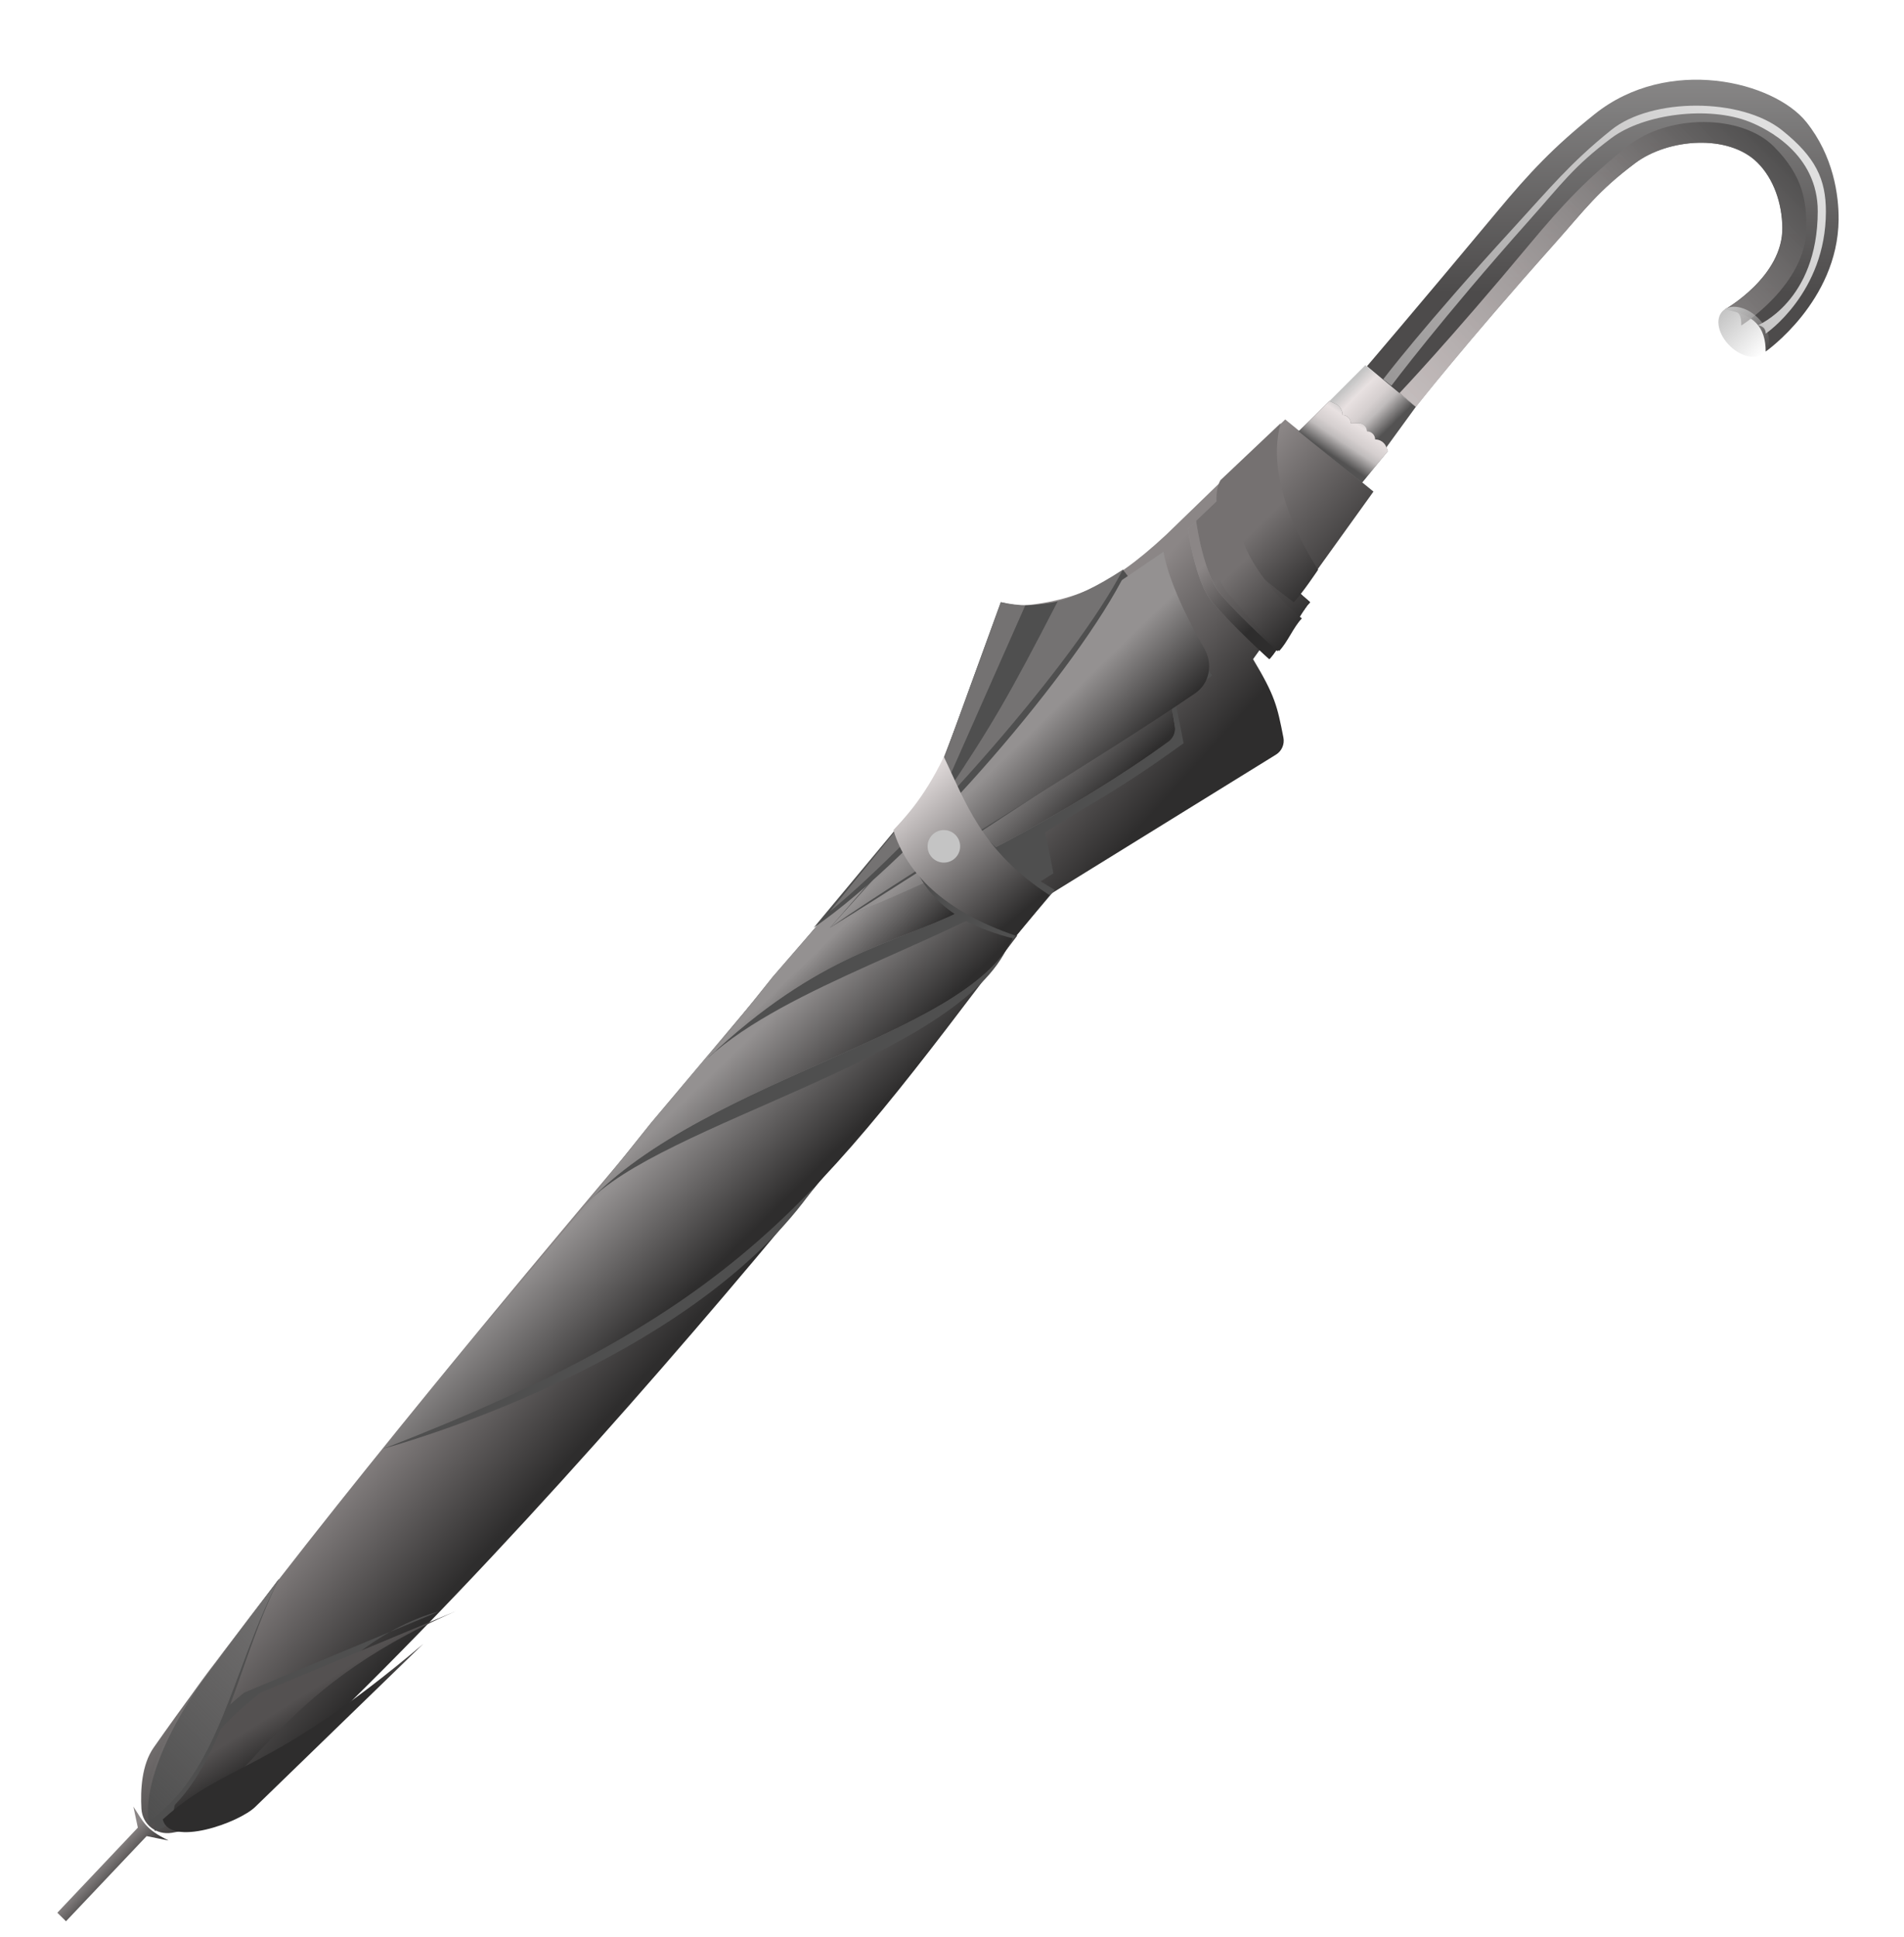 <svg width="117" height="119" viewBox="0 0 117 119" fill="none" xmlns="http://www.w3.org/2000/svg">
<path d="M83.899 22.437L87 25L83 30.5L79.436 26.9L83.899 22.437Z" fill="url(#paint0_linear)"/>
<path d="M78.975 25.772L84.399 30.204L77 40.5C78.353 42.755 78.486 43.383 78.865 45.318C78.946 45.728 78.764 46.146 78.409 46.365L64.189 55.157C64.189 55.157 38.124 89.921 14.74 110.992C13.672 111.954 11.872 112.403 10.552 112.611C9.601 112.761 8.747 112.1 8.691 111.139C8.623 109.968 8.71 108.421 9.444 107.373C23 88 56.776 49.663 56.776 49.663L61.577 37.31C65.828 37.083 68.095 36.166 71.664 32.852L78.975 25.772Z" fill="url(#paint1_linear)"/>
<path d="M81.692 24.645L82.042 24.799C82.32 24.921 82.5 25.196 82.5 25.5C82.776 25.5 83 25.724 83 26L83.5 26C83.776 26 84 26.224 84 26.5C84.276 26.5 84.5 26.724 84.5 27C84.802 27 85.073 27.184 85.185 27.464L85.285 27.715L83.7 29.65L79.8 26.5L81.692 24.645Z" fill="#747272"/>
<path d="M81.692 24.645L82.042 24.799C82.32 24.921 82.5 25.196 82.5 25.5C82.776 25.5 83 25.724 83 26L83.5 26C83.776 26 84 26.224 84 26.5C84.276 26.5 84.5 26.724 84.5 27C84.802 27 85.073 27.184 85.185 27.464L85.285 27.715L83.7 29.65L79.8 26.5L81.692 24.645Z" fill="url(#paint2_linear)"/>
<path d="M108.5 21.6C108.5 20.1 107.794 19.31 105.985 19.015C105.985 19.015 109.566 17.01 109.522 13.979C109.5 12.5 109 11 108 10C106.2 8.2 102.482 8.519 100.479 10.022C98.157 11.764 97.424 12.84 95.493 15.007C90.052 21.109 87 25 87 25L84 22.5C84 22.5 87 19 91.979 13.022C94.031 10.559 95.465 9.037 97.979 7.022C102.513 3.386 108.999 5.002 111 7.501C112.66 9.574 113 12 112.982 13.519C112.92 18.515 108.5 21.6 108.5 21.6Z" fill="url(#paint3_linear)"/>
<g filter="url(#filter0_f)">
<path d="M106.998 20C106.998 19.5 106.998 19 105.995 19.016C105.995 19.016 109.575 17.01 109.531 13.979C109.51 12.501 109.01 11.001 108.01 10.001C106.21 8.2 102.491 8.519 100.489 10.022C98.167 11.764 97.434 12.84 95.502 15.007C90.062 21.109 87.01 25 87.01 25L85.999 24.149C85.999 24.149 89.024 20.973 94.003 14.995C96.055 12.532 97.5 11 100.003 8.995C102.497 6.997 106.999 6.999 108.998 9C110.875 10.879 110.998 12.481 110.998 14C110.999 17.5 106.998 20 106.998 20Z" fill="url(#paint4_linear)"/>
</g>
<g filter="url(#filter1_f)">
<path d="M108.501 20.5C108.502 20 108.013 19.988 108.013 19.988C108.013 19.988 111.688 18.5 111.7 12.988C111.708 9.452 108.551 7.903 107.513 7.488C105.013 6.488 101.016 6.985 99.013 8.488C96.691 10.23 95.945 11.321 94.013 13.488C88.572 19.59 85.5 23.7 85.5 23.7L85 23.3C85 23.3 87.5 20 93.017 13.983C95.183 11.62 96.514 9.988 99.017 7.982C101.51 5.984 107 6 109.501 7.999C111.575 9.658 112.2 11.012 112.2 13C112.2 18 108.501 20.5 108.501 20.5Z" fill="url(#paint5_linear)"/>
</g>
<ellipse cx="107.158" cy="20.388" rx="1.219" ry="1.823" transform="rotate(-46.038 107.158 20.388)" fill="url(#paint6_linear)"/>
<path d="M8.197 111C8.827 111.953 8.92 112.382 10.358 113.083L9.009 112.814L4.055 118.045L3.522 117.522L8.47 112.293L8.197 111Z" fill="url(#paint7_linear)"/>
<g filter="url(#filter2_f)">
<path d="M45 64C46.63 66.168 50 73 50 73C43 83 27.1 88 23.6 89L28 84L45 64Z" fill="#4F4F4F"/>
</g>
<path d="M57 49C58.48 51.02 62.5 57.5 62.5 57.5C50 74 45.5 80.5 23.6 89L27.6 84L57 49Z" fill="url(#paint8_linear)"/>
<g filter="url(#filter3_f)">
<path d="M57 49C58.63 51.169 62 58 62 58C59 65 40.5 69 36 74L40.5 69L57 49Z" fill="#4F4F4F"/>
</g>
<path d="M56 50C57.48 52.02 62.5 57 62.5 57C60.5 63.5 43.5 66 36 74L40 69L56 50Z" fill="#747272"/>
<path d="M56 50C57.48 52.02 62.5 57 62.5 57C60.5 63.5 43.5 66 36 74L40 69L56 50Z" fill="url(#paint9_linear)"/>
<g filter="url(#filter4_f)">
<path d="M61.995 45C63.625 47.169 64.728 53.662 64.728 53.662C58 58 48.5 60.5 43.5 65L48 60L61.995 45Z" fill="#4F4F4F"/>
</g>
<path d="M55.3 51C56.78 53.02 59 56 59 56C55 58 50.399 58.5 43.5 65L47.5 60L55.3 51Z" fill="#747272"/>
<path d="M55.3 51C56.78 53.02 59 56 59 56C55 58 50.399 58.5 43.5 65L47.5 60L55.3 51Z" fill="url(#paint10_linear)"/>
<g filter="url(#filter5_f)">
<path d="M69.995 37.005C71.625 39.173 72.728 45.666 72.728 45.666C66.793 49.973 66.248 49.433 59.777 54.276L58.128 52.128L69.995 37.005Z" fill="#4F4F4F"/>
</g>
<path d="M69.995 37.005C71.199 38.648 71.957 43.053 72.197 44.64C72.252 44.998 72.102 45.353 71.809 45.566C65.966 49.822 57.828 54.066 51.5 56.5L57.5 52L69.995 37.005Z" fill="#747272"/>
<path d="M69.995 37.005C71.199 38.648 71.957 43.053 72.197 44.64C72.252 44.998 72.102 45.353 71.809 45.566C65.966 49.822 57.828 54.066 51.5 56.5L57.5 52L69.995 37.005Z" fill="url(#paint11_linear)"/>
<g filter="url(#filter6_f)">
<path d="M69 35C70.576 37.076 74.5 41.5 74.5 41.5C68.968 45.468 57.5 53 51 57L58 49L69 35Z" fill="#4F4F4F"/>
</g>
<g filter="url(#filter7_d)">
<path d="M70.5 33.9C70.812 35.77 72.095 38.262 73.017 39.874C73.546 40.798 73.327 41.99 72.448 42.592C66.481 46.683 55.942 52.886 50 57L54.5 52L58 47L63 39L70.5 33.9Z" fill="url(#paint12_linear)"/>
</g>
<g filter="url(#filter8_d)">
<path d="M75.649 28.999C74.5 33 79.5 36.999 79.5 36.999C79 37.499 77.5 39.999 77 40.499C77 40.499 74.741 38.481 73.501 36.999C72.422 35.711 72 32.5 72 32.5L75.649 28.999Z" fill="url(#paint13_linear)"/>
<path d="M75.649 28.999C74.5 33 79.5 36.999 79.5 36.999C79 37.499 77.5 39.999 77 40.499C77 40.499 74.741 38.481 73.501 36.999C72.422 35.711 72 32.5 72 32.5L75.649 28.999Z" fill="url(#paint14_linear)"/>
</g>
<g filter="url(#filter9_d)">
<path d="M75.649 28.999C74.5 33 79.5 36.999 79.5 36.999C79 37.499 78 39.5 77.5 40C77.5 40 75.241 37.982 74 36.5C72.921 35.212 72.5 32 72.5 32L75.649 28.999Z" fill="url(#paint15_linear)"/>
<path d="M75.649 28.999C74.5 33 79.5 36.999 79.5 36.999C79 37.499 78 39.5 77.5 40C77.5 40 75.241 37.982 74 36.5C72.921 35.212 72.5 32 72.5 32L75.649 28.999Z" fill="url(#paint16_linear)"/>
</g>
<path d="M78.7 25.999C77.551 30 81 35 81 35C81 35 80 36.5 79.5 37C79.5 37 76.54 34.81 76 34C74 31 75 29.5 75 29.5L78.7 25.999Z" fill="url(#paint17_linear)"/>
<g filter="url(#filter10_f)">
<path d="M61.5 37C63.868 37.581 65.94 37.232 69.176 35.176C66.318 40.969 56.5 52.5 50 57L57.5 48L61.5 37Z" fill="#4F4F4F"/>
</g>
<path d="M61.5 37C63.78 37.492 65.799 37.091 69 35C66.054 40.705 56.5 51.5 51 56L57.5 48L61.5 37Z" fill="#747272"/>
<g filter="url(#filter11_f)">
<path d="M27.002 99.001C19.502 101.001 14.617 110.655 9.5 112.5C9.383 109.699 11.83 106.591 15 104L27.002 99.001Z" fill="#4F4F4F"/>
</g>
<g filter="url(#filter12_d)">
<path d="M27.001 98.998C15.5 103.998 14.654 109.941 9.617 111.913C9.662 109.363 11.799 106.543 15 104L27.001 98.998Z" fill="url(#paint18_linear)"/>
</g>
<g filter="url(#filter13_d)">
<path d="M25.005 101.007C15.479 109.084 12.99 108.188 9 111.79C9.43 113.506 13.701 112 14.7 111.003L25.005 101.007Z" fill="url(#paint19_linear)"/>
</g>
<g filter="url(#filter14_f)">
<path d="M17.15 97C14.28 102.781 13.73 109.23 9.189 112.189C8.606 109.606 10.814 105.216 13.383 102.033L17.15 97Z" fill="#4F4F4F"/>
</g>
<path d="M17.15 97C14.204 102.705 13.5 109 9 112C8.5 109.5 10.765 105.167 13.35 102L17.15 97Z" fill="url(#paint20_linear)"/>
<g filter="url(#filter15_f)">
<path d="M63.001 37.2C63.501 37.2 65 37 65.001 36.94C62.055 42.645 61.001 44.5 58.111 48.804L58.001 48.5L63.001 37.2Z" fill="#4F4F4F"/>
</g>
<g filter="url(#filter16_f)">
<path d="M55.563 51.186L57.986 47.114C59.148 49.969 60.441 52.118 64.819 54.681L62.285 57.665C57.523 56.477 56.145 54.003 55.563 51.186Z" fill="#4F4F4F"/>
</g>
<path d="M54.9 51C55.35 50.499 56.725 49.175 57.999 46.501C59.31 49.208 60.279 52.28 64.498 55.002L62.448 57.502C57.999 56.001 55.678 53.621 54.9 51Z" fill="url(#paint21_linear)"/>
<g filter="url(#filter17_d)">
<circle cx="58" cy="52" r="1" fill="#C4C4C4"/>
</g>
<g filter="url(#filter18_d)">
<path d="M75.649 28.999C74.5 33 79.5 36.999 79.5 36.999C79 37.499 78.6 38.5 78.1 39C78.1 39 76.241 36.982 75 35.5C73.921 34.212 73.5 31 73.5 31L75.649 28.999Z" fill="url(#paint22_linear)"/>
</g>
<defs>
<filter id="filter0_f" x="84.253" y="3.329" width="30.405" height="30.405" filterUnits="userSpaceOnUse" color-interpolation-filters="sRGB">
<feFlood flood-opacity="0" result="BackgroundImageFix"/>
<feBlend mode="normal" in="SourceGraphic" in2="BackgroundImageFix" result="shape"/>
<feGaussianBlur stdDeviation="0.5" result="effect1_foregroundBlur"/>
</filter>
<filter id="filter1_f" x="83.214" y="1.557" width="33.157" height="33.157" filterUnits="userSpaceOnUse" color-interpolation-filters="sRGB">
<feFlood flood-opacity="0" result="BackgroundImageFix"/>
<feBlend mode="normal" in="SourceGraphic" in2="BackgroundImageFix" result="shape"/>
<feGaussianBlur stdDeviation="0.5" result="effect1_foregroundBlur"/>
</filter>
<filter id="filter2_f" x="20.8" y="63" width="32.459" height="32.459" filterUnits="userSpaceOnUse" color-interpolation-filters="sRGB">
<feFlood flood-opacity="0" result="BackgroundImageFix"/>
<feBlend mode="normal" in="SourceGraphic" in2="BackgroundImageFix" result="shape"/>
<feGaussianBlur stdDeviation="0.5" result="effect1_foregroundBlur"/>
</filter>
<filter id="filter3_f" x="33" y="48" width="32.349" height="32.349" filterUnits="userSpaceOnUse" color-interpolation-filters="sRGB">
<feFlood flood-opacity="0" result="BackgroundImageFix"/>
<feBlend mode="normal" in="SourceGraphic" in2="BackgroundImageFix" result="shape"/>
<feGaussianBlur stdDeviation="0.5" result="effect1_foregroundBlur"/>
</filter>
<filter id="filter4_f" x="41.748" y="44" width="26.945" height="26.945" filterUnits="userSpaceOnUse" color-interpolation-filters="sRGB">
<feFlood flood-opacity="0" result="BackgroundImageFix"/>
<feBlend mode="normal" in="SourceGraphic" in2="BackgroundImageFix" result="shape"/>
<feGaussianBlur stdDeviation="0.5" result="effect1_foregroundBlur"/>
</filter>
<filter id="filter5_f" x="55.25" y="36.005" width="21.442" height="21.442" filterUnits="userSpaceOnUse" color-interpolation-filters="sRGB">
<feFlood flood-opacity="0" result="BackgroundImageFix"/>
<feBlend mode="normal" in="SourceGraphic" in2="BackgroundImageFix" result="shape"/>
<feGaussianBlur stdDeviation="0.5" result="effect1_foregroundBlur"/>
</filter>
<filter id="filter6_f" x="48" y="34" width="28" height="28" filterUnits="userSpaceOnUse" color-interpolation-filters="sRGB">
<feFlood flood-opacity="0" result="BackgroundImageFix"/>
<feBlend mode="normal" in="SourceGraphic" in2="BackgroundImageFix" result="shape"/>
<feGaussianBlur stdDeviation="0.5" result="effect1_foregroundBlur"/>
</filter>
<filter id="filter7_d" x="46.5" y="30.7" width="32.344" height="32.344" filterUnits="userSpaceOnUse" color-interpolation-filters="sRGB">
<feFlood flood-opacity="0" result="BackgroundImageFix"/>
<feColorMatrix in="SourceAlpha" type="matrix" values="0 0 0 0 0 0 0 0 0 0 0 0 0 0 0 0 0 0 127 0"/>
<feOffset dx="1"/>
<feGaussianBlur stdDeviation="1"/>
<feColorMatrix type="matrix" values="0 0 0 0 0 0 0 0 0 0 0 0 0 0 0 0 0 0 0.25 0"/>
<feBlend mode="normal" in2="BackgroundImageFix" result="effect1_dropShadow"/>
<feBlend mode="normal" in="SourceGraphic" in2="effect1_dropShadow" result="shape"/>
</filter>
<filter id="filter8_d" x="69.447" y="26.925" width="15.628" height="15.628" filterUnits="userSpaceOnUse" color-interpolation-filters="sRGB">
<feFlood flood-opacity="0" result="BackgroundImageFix"/>
<feColorMatrix in="SourceAlpha" type="matrix" values="0 0 0 0 0 0 0 0 0 0 0 0 0 0 0 0 0 0 127 0"/>
<feOffset dx="1"/>
<feGaussianBlur stdDeviation="1"/>
<feColorMatrix type="matrix" values="0 0 0 0 0 0 0 0 0 0 0 0 0 0 0 0 0 0 0.25 0"/>
<feBlend mode="normal" in2="BackgroundImageFix" result="effect1_dropShadow"/>
<feBlend mode="normal" in="SourceGraphic" in2="effect1_dropShadow" result="shape"/>
</filter>
<filter id="filter9_d" x="69.946" y="26.925" width="15.129" height="15.129" filterUnits="userSpaceOnUse" color-interpolation-filters="sRGB">
<feFlood flood-opacity="0" result="BackgroundImageFix"/>
<feColorMatrix in="SourceAlpha" type="matrix" values="0 0 0 0 0 0 0 0 0 0 0 0 0 0 0 0 0 0 127 0"/>
<feOffset dx="1"/>
<feGaussianBlur stdDeviation="1"/>
<feColorMatrix type="matrix" values="0 0 0 0 0 0 0 0 0 0 0 0 0 0 0 0 0 0 0.25 0"/>
<feBlend mode="normal" in2="BackgroundImageFix" result="effect1_dropShadow"/>
<feBlend mode="normal" in="SourceGraphic" in2="effect1_dropShadow" result="shape"/>
</filter>
<filter id="filter10_f" x="44.75" y="31.25" width="27.182" height="27.182" filterUnits="userSpaceOnUse" color-interpolation-filters="sRGB">
<feFlood flood-opacity="0" result="BackgroundImageFix"/>
<feBlend mode="normal" in="SourceGraphic" in2="BackgroundImageFix" result="shape"/>
<feGaussianBlur stdDeviation="0.5" result="effect1_foregroundBlur"/>
</filter>
<filter id="filter11_f" x="6.24" y="96.087" width="22.889" height="17.562" filterUnits="userSpaceOnUse" color-interpolation-filters="sRGB">
<feFlood flood-opacity="0" result="BackgroundImageFix"/>
<feBlend mode="normal" in="SourceGraphic" in2="BackgroundImageFix" result="shape"/>
<feGaussianBlur stdDeviation="0.5" result="effect1_foregroundBlur"/>
</filter>
<filter id="filter12_d" x="6.59" y="95.087" width="24.299" height="18.963" filterUnits="userSpaceOnUse" color-interpolation-filters="sRGB">
<feFlood flood-opacity="0" result="BackgroundImageFix"/>
<feColorMatrix in="SourceAlpha" type="matrix" values="0 0 0 0 0 0 0 0 0 0 0 0 0 0 0 0 0 0 127 0"/>
<feOffset dx="1"/>
<feGaussianBlur stdDeviation="1"/>
<feColorMatrix type="matrix" values="0 0 0 0 0 0 0 0 0 0 0 0 0 0 0 0 0 0 0.25 0"/>
<feBlend mode="normal" in2="BackgroundImageFix" result="effect1_dropShadow"/>
<feBlend mode="normal" in="SourceGraphic" in2="effect1_dropShadow" result="shape"/>
</filter>
<filter id="filter13_d" x="7.725" y="99.007" width="21.847" height="16.886" filterUnits="userSpaceOnUse" color-interpolation-filters="sRGB">
<feFlood flood-opacity="0" result="BackgroundImageFix"/>
<feColorMatrix in="SourceAlpha" type="matrix" values="0 0 0 0 0 0 0 0 0 0 0 0 0 0 0 0 0 0 127 0"/>
<feOffset dx="1"/>
<feGaussianBlur stdDeviation="1"/>
<feColorMatrix type="matrix" values="0 0 0 0 0 0 0 0 0 0 0 0 0 0 0 0 0 0 0.25 0"/>
<feBlend mode="normal" in2="BackgroundImageFix" result="effect1_dropShadow"/>
<feBlend mode="normal" in="SourceGraphic" in2="effect1_dropShadow" result="shape"/>
</filter>
<filter id="filter14_f" x="4.575" y="96" width="17.321" height="17.321" filterUnits="userSpaceOnUse" color-interpolation-filters="sRGB">
<feFlood flood-opacity="0" result="BackgroundImageFix"/>
<feBlend mode="normal" in="SourceGraphic" in2="BackgroundImageFix" result="shape"/>
<feGaussianBlur stdDeviation="0.5" result="effect1_foregroundBlur"/>
</filter>
<filter id="filter15_f" x="54.254" y="35.57" width="13.733" height="13.733" filterUnits="userSpaceOnUse" color-interpolation-filters="sRGB">
<feFlood flood-opacity="0" result="BackgroundImageFix"/>
<feBlend mode="normal" in="SourceGraphic" in2="BackgroundImageFix" result="shape"/>
<feGaussianBlur stdDeviation="0.25" result="effect1_foregroundBlur"/>
</filter>
<filter id="filter16_f" x="52.704" y="46.114" width="13.707" height="13.707" filterUnits="userSpaceOnUse" color-interpolation-filters="sRGB">
<feFlood flood-opacity="0" result="BackgroundImageFix"/>
<feBlend mode="normal" in="SourceGraphic" in2="BackgroundImageFix" result="shape"/>
<feGaussianBlur stdDeviation="0.5" result="effect1_foregroundBlur"/>
</filter>
<filter id="filter17_d" x="56" y="50" width="4" height="4" filterUnits="userSpaceOnUse" color-interpolation-filters="sRGB">
<feFlood flood-opacity="0" result="BackgroundImageFix"/>
<feColorMatrix in="SourceAlpha" type="matrix" values="0 0 0 0 0 0 0 0 0 0 0 0 0 0 0 0 0 0 127 0"/>
<feOffset/>
<feGaussianBlur stdDeviation="0.5"/>
<feColorMatrix type="matrix" values="0 0 0 0 0 0 0 0 0 0 0 0 0 0 0 0 0 0 0.5 0"/>
<feBlend mode="normal" in2="BackgroundImageFix" result="effect1_dropShadow"/>
<feBlend mode="normal" in="SourceGraphic" in2="effect1_dropShadow" result="shape"/>
</filter>
<filter id="filter18_d" x="71.3" y="28.925" width="12.075" height="12.075" filterUnits="userSpaceOnUse" color-interpolation-filters="sRGB">
<feFlood flood-opacity="0" result="BackgroundImageFix"/>
<feColorMatrix in="SourceAlpha" type="matrix" values="0 0 0 0 0 0 0 0 0 0 0 0 0 0 0 0 0 0 127 0"/>
<feOffset dx="0.5" dy="1"/>
<feGaussianBlur stdDeviation="0.5"/>
<feColorMatrix type="matrix" values="0 0 0 0 0 0 0 0 0 0 0 0 0 0 0 0 0 0 0.25 0"/>
<feBlend mode="normal" in2="BackgroundImageFix" result="effect1_dropShadow"/>
<feBlend mode="normal" in="SourceGraphic" in2="effect1_dropShadow" result="shape"/>
</filter>
<linearGradient id="paint0_linear" x1="83" y1="23.5" x2="86" y2="26.5" gradientUnits="userSpaceOnUse">
<stop stop-color="#C4C4C4"/>
<stop offset="0.194" stop-color="#E8E1E1"/>
<stop offset="0.437" stop-color="#D5CFCF"/>
<stop offset="0.575" stop-color="#BFBBBB"/>
<stop offset="0.862" stop-color="#535252"/>
</linearGradient>
<linearGradient id="paint1_linear" x1="61" y1="37" x2="76.5" y2="51" gradientUnits="userSpaceOnUse">
<stop offset="0.288" stop-color="#8B8686"/>
<stop offset="0.765" stop-color="#2E2D2D"/>
</linearGradient>
<linearGradient id="paint2_linear" x1="83" y1="25" x2="81" y2="28" gradientUnits="userSpaceOnUse">
<stop stop-color="#C4C4C4"/>
<stop offset="0.194" stop-color="#E8E1E1"/>
<stop offset="0.437" stop-color="#D5CFCF"/>
<stop offset="0.575" stop-color="#BFBBBB"/>
<stop offset="0.862" stop-color="#535252"/>
</linearGradient>
<linearGradient id="paint3_linear" x1="93" y1="2.5" x2="93" y2="18" gradientUnits="userSpaceOnUse">
<stop stop-color="#929191"/>
<stop offset="1" stop-color="#4D4B4B"/>
</linearGradient>
<linearGradient id="paint4_linear" x1="108.993" y1="8.995" x2="89.918" y2="28.069" gradientUnits="userSpaceOnUse">
<stop stop-color="#504F4F"/>
<stop offset="1" stop-color="#EBE2E2" stop-opacity="0.75"/>
</linearGradient>
<linearGradient id="paint5_linear" x1="111.5" y1="7" x2="89.814" y2="28.114" gradientUnits="userSpaceOnUse">
<stop stop-color="#E6E6E6"/>
<stop offset="1" stop-color="#A09E9E" stop-opacity="0.93"/>
</linearGradient>
<linearGradient id="paint6_linear" x1="107.158" y1="18.565" x2="107.158" y2="22.211" gradientUnits="userSpaceOnUse">
<stop stop-color="#C4C4C4"/>
<stop offset="1" stop-color="#C4C4C4" stop-opacity="0"/>
</linearGradient>
<linearGradient id="paint7_linear" x1="7.131" y1="112.022" x2="9.548" y2="114.315" gradientUnits="userSpaceOnUse">
<stop offset="0.288" stop-color="#8B8686"/>
<stop offset="0.89" stop-color="#2E2D2D"/>
</linearGradient>
<linearGradient id="paint8_linear" x1="49.954" y1="55.47" x2="59.261" y2="65.031" gradientUnits="userSpaceOnUse">
<stop offset="0.288" stop-color="#949191"/>
<stop offset="0.89" stop-color="#2E2D2D"/>
</linearGradient>
<linearGradient id="paint9_linear" x1="51.705" y1="53.808" x2="59.53" y2="61.936" gradientUnits="userSpaceOnUse">
<stop offset="0.288" stop-color="#949191"/>
<stop offset="0.89" stop-color="#2E2D2D"/>
</linearGradient>
<linearGradient id="paint10_linear" x1="52.777" y1="53.228" x2="57.513" y2="58.153" gradientUnits="userSpaceOnUse">
<stop offset="0.288" stop-color="#949191"/>
<stop offset="0.89" stop-color="#2E2D2D"/>
</linearGradient>
<linearGradient id="paint11_linear" x1="66.319" y1="40.325" x2="72.056" y2="46.248" gradientUnits="userSpaceOnUse">
<stop offset="0.288" stop-color="#949191"/>
<stop offset="0.89" stop-color="#2E2D2D"/>
</linearGradient>
<linearGradient id="paint12_linear" x1="66.287" y1="37.634" x2="72.413" y2="43.945" gradientUnits="userSpaceOnUse">
<stop offset="0.288" stop-color="#949191"/>
<stop offset="0.89" stop-color="#2E2D2D"/>
</linearGradient>
<linearGradient id="paint13_linear" x1="71.787" y1="33.933" x2="77.913" y2="40.245" gradientUnits="userSpaceOnUse">
<stop offset="0.288" stop-color="#949191"/>
<stop offset="0.89" stop-color="#2E2D2D"/>
</linearGradient>
<linearGradient id="paint14_linear" x1="74.411" y1="29.649" x2="81.062" y2="37.358" gradientUnits="userSpaceOnUse">
<stop offset="0.288" stop-color="#8B8686"/>
<stop offset="0.765" stop-color="#2E2D2D"/>
</linearGradient>
<linearGradient id="paint15_linear" x1="71.787" y1="33.933" x2="77.913" y2="40.245" gradientUnits="userSpaceOnUse">
<stop offset="0.288" stop-color="#949191"/>
<stop offset="0.89" stop-color="#2E2D2D"/>
</linearGradient>
<linearGradient id="paint16_linear" x1="70.811" y1="34.947" x2="77.148" y2="41.444" gradientUnits="userSpaceOnUse">
<stop offset="0.288" stop-color="#757171"/>
<stop offset="0.89" stop-color="#2E2D2D"/>
</linearGradient>
<linearGradient id="paint17_linear" x1="73.987" y1="32.009" x2="80.113" y2="38.32" gradientUnits="userSpaceOnUse">
<stop offset="0.288" stop-color="#757171"/>
<stop offset="0.89" stop-color="#2E2D2D"/>
</linearGradient>
<linearGradient id="paint18_linear" x1="22.761" y1="99.682" x2="24.683" y2="102.736" gradientUnits="userSpaceOnUse">
<stop offset="0.288" stop-color="#545151"/>
<stop offset="0.89" stop-color="#2E2D2D"/>
</linearGradient>
<linearGradient id="paint19_linear" x1="23.5" y1="99" x2="21.967" y2="104.491" gradientUnits="userSpaceOnUse">
<stop offset="0.288" stop-color="#545151"/>
<stop offset="0.89" stop-color="#2E2D2D"/>
</linearGradient>
<linearGradient id="paint20_linear" x1="18.926" y1="98.775" x2="7.351" y2="110.35" gradientUnits="userSpaceOnUse">
<stop stop-color="#747272"/>
<stop offset="1" stop-color="#747272" stop-opacity="0"/>
</linearGradient>
<linearGradient id="paint21_linear" x1="52" y1="44.5" x2="63.5" y2="58" gradientUnits="userSpaceOnUse">
<stop offset="0.288" stop-color="#E6E0E0"/>
<stop offset="0.89" stop-color="#2E2D2D"/>
</linearGradient>
<linearGradient id="paint22_linear" x1="71.787" y1="33.933" x2="77.913" y2="40.245" gradientUnits="userSpaceOnUse">
<stop offset="0.288" stop-color="#757171"/>
<stop offset="0.89" stop-color="#2E2D2D"/>
</linearGradient>
</defs>
</svg>
